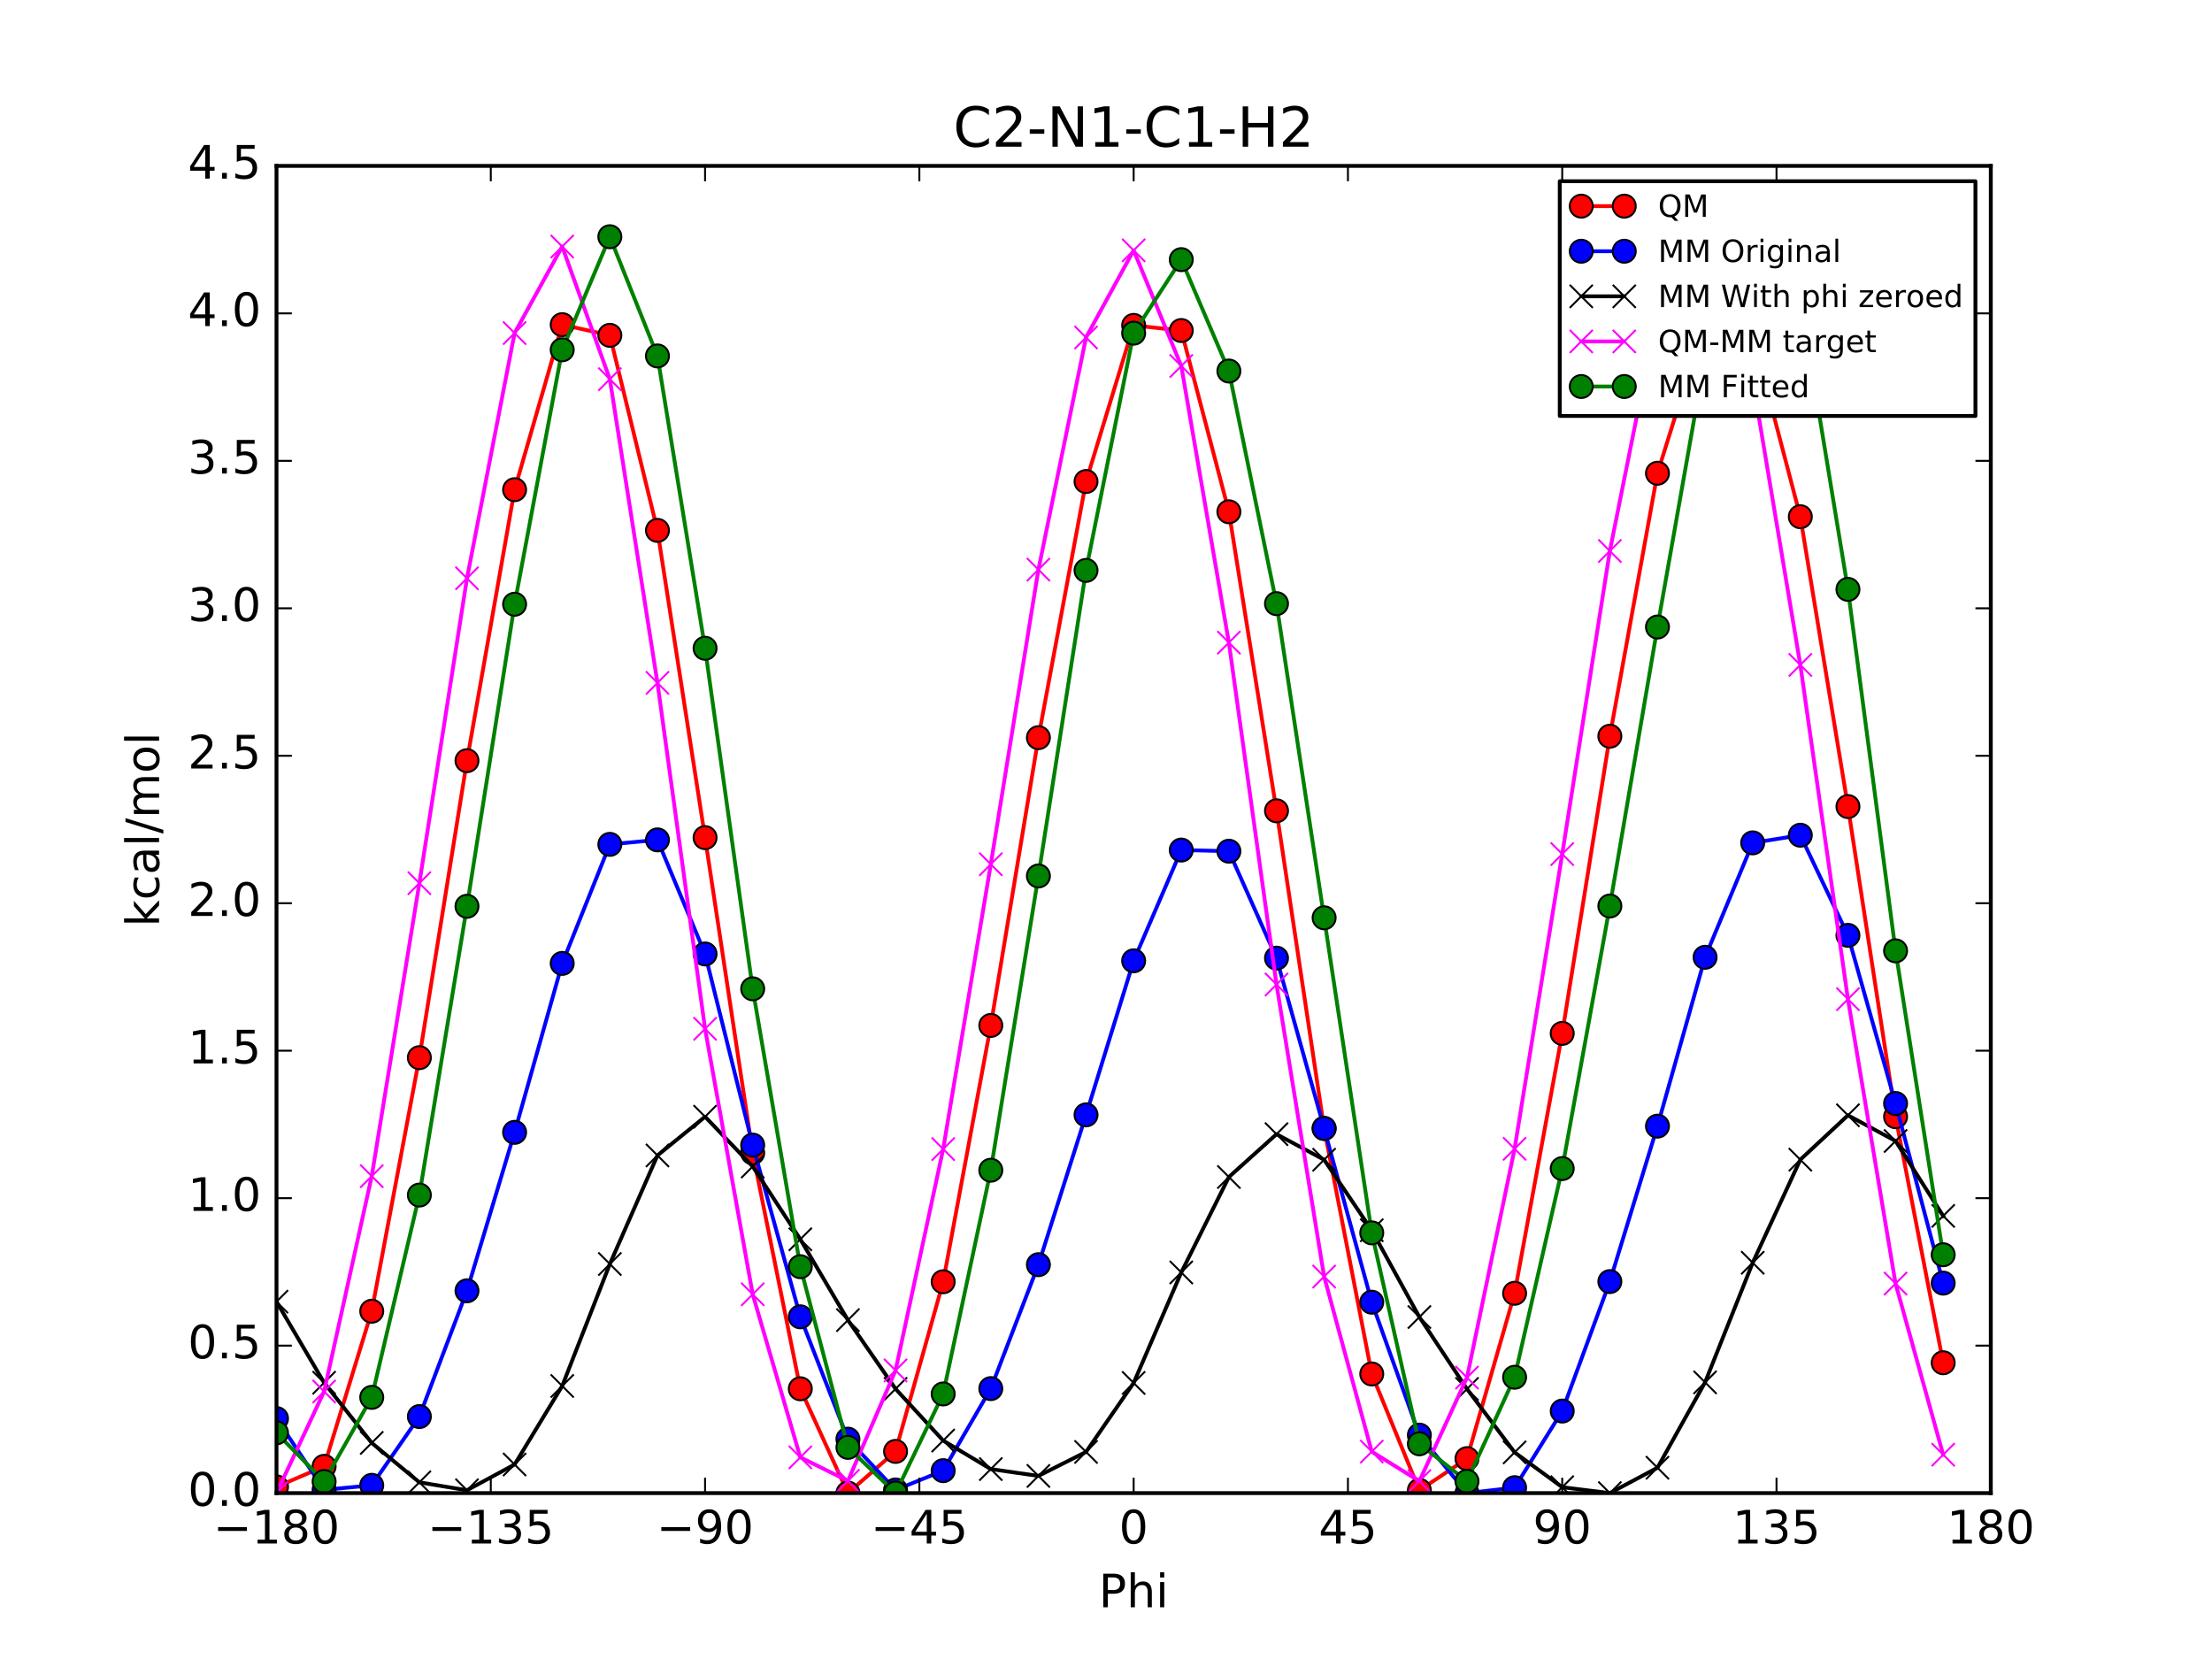 <?xml version="1.0" encoding="utf-8" standalone="no"?>
<!DOCTYPE svg PUBLIC "-//W3C//DTD SVG 1.1//EN"
  "http://www.w3.org/Graphics/SVG/1.1/DTD/svg11.dtd">
<!-- Created with matplotlib (http://matplotlib.org/) -->
<svg height="432pt" version="1.1" viewBox="0 0 576 432" width="576pt" xmlns="http://www.w3.org/2000/svg" xmlns:xlink="http://www.w3.org/1999/xlink">
 <defs>
  <style type="text/css">
*{stroke-linecap:butt;stroke-linejoin:round;stroke-miterlimit:100000;}
  </style>
 </defs>
 <g id="figure_1">
  <g id="patch_1">
   <path d="M 0 432 
L 576 432 
L 576 0 
L 0 0 
z
" style="fill:#ffffff;"/>
  </g>
  <g id="axes_1">
   <g id="patch_2">
    <path d="M 72 388.8 
L 518.4 388.8 
L 518.4 43.2 
L 72 43.2 
z
" style="fill:#ffffff;"/>
   </g>
   <g id="line2d_1">
    <path clip-path="url(#p2b4af57daa)" d="M 71.999 387.18 
L 84.4 381.834 
L 96.8 341.438 
L 109.2 275.413 
L 121.6 198.076 
L 134 127.515 
L 146.4 84.539 
L 158.8 87.316 
L 171.2 138.113 
L 183.6 218.118 
L 196 300.211 
L 208.4 361.632 
L 220.8 388.8 
L 233.2 377.942 
L 245.6 333.767 
L 258 267.023 
L 270.4 192.086 
L 282.8 125.383 
L 295.2 84.733 
L 307.6 86.066 
L 320 133.264 
L 332.4 211.132 
L 344.8 293.838 
L 357.2 357.777 
L 369.6 388.079 
L 382 379.824 
L 394.4 336.771 
L 406.8 269.09 
L 419.2 191.708 
L 431.6 123.227 
L 444 83.579 
L 456.4 87.306 
L 468.8 134.551 
L 481.2 210.028 
L 493.6 290.783 
L 506 354.857 
" style="fill:none;stroke:#ff0000;stroke-linecap:square;"/>
    <defs>
     <path d="M 0 3 
C 0.796 3 1.559 2.684 2.121 2.121 
C 2.684 1.559 3 0.796 3 0 
C 3 -0.796 2.684 -1.559 2.121 -2.121 
C 1.559 -2.684 0.796 -3 0 -3 
C -0.796 -3 -1.559 -2.684 -2.121 -2.121 
C -2.684 -1.559 -3 -0.796 -3 0 
C -3 0.796 -2.684 1.559 -2.121 2.121 
C -1.559 2.684 -0.796 3 0 3 
z
" id="mb97eb4e170" style="stroke:#000000;stroke-width:0.5;"/>
    </defs>
    <g clip-path="url(#p2b4af57daa)">
     <use style="fill:#ff0000;stroke:#000000;stroke-width:0.5;" x="71.999" xlink:href="#mb97eb4e170" y="387.18"/>
     <use style="fill:#ff0000;stroke:#000000;stroke-width:0.5;" x="84.4" xlink:href="#mb97eb4e170" y="381.834"/>
     <use style="fill:#ff0000;stroke:#000000;stroke-width:0.5;" x="96.8" xlink:href="#mb97eb4e170" y="341.438"/>
     <use style="fill:#ff0000;stroke:#000000;stroke-width:0.5;" x="109.2" xlink:href="#mb97eb4e170" y="275.413"/>
     <use style="fill:#ff0000;stroke:#000000;stroke-width:0.5;" x="121.6" xlink:href="#mb97eb4e170" y="198.076"/>
     <use style="fill:#ff0000;stroke:#000000;stroke-width:0.5;" x="134" xlink:href="#mb97eb4e170" y="127.515"/>
     <use style="fill:#ff0000;stroke:#000000;stroke-width:0.5;" x="146.4" xlink:href="#mb97eb4e170" y="84.539"/>
     <use style="fill:#ff0000;stroke:#000000;stroke-width:0.5;" x="158.8" xlink:href="#mb97eb4e170" y="87.316"/>
     <use style="fill:#ff0000;stroke:#000000;stroke-width:0.5;" x="171.2" xlink:href="#mb97eb4e170" y="138.113"/>
     <use style="fill:#ff0000;stroke:#000000;stroke-width:0.5;" x="183.6" xlink:href="#mb97eb4e170" y="218.118"/>
     <use style="fill:#ff0000;stroke:#000000;stroke-width:0.5;" x="196" xlink:href="#mb97eb4e170" y="300.211"/>
     <use style="fill:#ff0000;stroke:#000000;stroke-width:0.5;" x="208.4" xlink:href="#mb97eb4e170" y="361.632"/>
     <use style="fill:#ff0000;stroke:#000000;stroke-width:0.5;" x="220.8" xlink:href="#mb97eb4e170" y="388.8"/>
     <use style="fill:#ff0000;stroke:#000000;stroke-width:0.5;" x="233.2" xlink:href="#mb97eb4e170" y="377.942"/>
     <use style="fill:#ff0000;stroke:#000000;stroke-width:0.5;" x="245.6" xlink:href="#mb97eb4e170" y="333.767"/>
     <use style="fill:#ff0000;stroke:#000000;stroke-width:0.5;" x="258" xlink:href="#mb97eb4e170" y="267.023"/>
     <use style="fill:#ff0000;stroke:#000000;stroke-width:0.5;" x="270.4" xlink:href="#mb97eb4e170" y="192.086"/>
     <use style="fill:#ff0000;stroke:#000000;stroke-width:0.5;" x="282.8" xlink:href="#mb97eb4e170" y="125.383"/>
     <use style="fill:#ff0000;stroke:#000000;stroke-width:0.5;" x="295.2" xlink:href="#mb97eb4e170" y="84.733"/>
     <use style="fill:#ff0000;stroke:#000000;stroke-width:0.5;" x="307.6" xlink:href="#mb97eb4e170" y="86.066"/>
     <use style="fill:#ff0000;stroke:#000000;stroke-width:0.5;" x="320" xlink:href="#mb97eb4e170" y="133.264"/>
     <use style="fill:#ff0000;stroke:#000000;stroke-width:0.5;" x="332.4" xlink:href="#mb97eb4e170" y="211.132"/>
     <use style="fill:#ff0000;stroke:#000000;stroke-width:0.5;" x="344.8" xlink:href="#mb97eb4e170" y="293.838"/>
     <use style="fill:#ff0000;stroke:#000000;stroke-width:0.5;" x="357.2" xlink:href="#mb97eb4e170" y="357.777"/>
     <use style="fill:#ff0000;stroke:#000000;stroke-width:0.5;" x="369.6" xlink:href="#mb97eb4e170" y="388.079"/>
     <use style="fill:#ff0000;stroke:#000000;stroke-width:0.5;" x="382" xlink:href="#mb97eb4e170" y="379.824"/>
     <use style="fill:#ff0000;stroke:#000000;stroke-width:0.5;" x="394.4" xlink:href="#mb97eb4e170" y="336.771"/>
     <use style="fill:#ff0000;stroke:#000000;stroke-width:0.5;" x="406.8" xlink:href="#mb97eb4e170" y="269.09"/>
     <use style="fill:#ff0000;stroke:#000000;stroke-width:0.5;" x="419.2" xlink:href="#mb97eb4e170" y="191.708"/>
     <use style="fill:#ff0000;stroke:#000000;stroke-width:0.5;" x="431.6" xlink:href="#mb97eb4e170" y="123.227"/>
     <use style="fill:#ff0000;stroke:#000000;stroke-width:0.5;" x="444" xlink:href="#mb97eb4e170" y="83.579"/>
     <use style="fill:#ff0000;stroke:#000000;stroke-width:0.5;" x="456.4" xlink:href="#mb97eb4e170" y="87.306"/>
     <use style="fill:#ff0000;stroke:#000000;stroke-width:0.5;" x="468.8" xlink:href="#mb97eb4e170" y="134.551"/>
     <use style="fill:#ff0000;stroke:#000000;stroke-width:0.5;" x="481.2" xlink:href="#mb97eb4e170" y="210.028"/>
     <use style="fill:#ff0000;stroke:#000000;stroke-width:0.5;" x="493.6" xlink:href="#mb97eb4e170" y="290.783"/>
     <use style="fill:#ff0000;stroke:#000000;stroke-width:0.5;" x="506" xlink:href="#mb97eb4e170" y="354.857"/>
    </g>
   </g>
   <g id="line2d_2">
    <path clip-path="url(#p2b4af57daa)" d="M 71.999 369.387 
L 84.4 387.955 
L 96.8 386.773 
L 109.2 368.87 
L 121.6 336.12 
L 134 294.859 
L 146.4 250.866 
L 158.8 219.869 
L 171.2 218.703 
L 183.6 248.412 
L 196 298.179 
L 208.4 342.898 
L 220.8 374.757 
L 233.2 387.983 
L 245.6 382.954 
L 258 361.591 
L 270.4 329.318 
L 282.8 290.313 
L 295.2 250.19 
L 307.6 221.35 
L 320 221.653 
L 332.4 249.498 
L 344.8 293.845 
L 357.2 339.088 
L 369.6 373.701 
L 382 388.8 
L 394.4 387.387 
L 406.8 367.439 
L 419.2 333.72 
L 431.6 293.245 
L 444 249.275 
L 456.4 219.48 
L 468.8 217.488 
L 481.2 243.561 
L 493.6 287.343 
L 506 334.123 
" style="fill:none;stroke:#0000ff;stroke-linecap:square;"/>
    <defs>
     <path d="M 0 3 
C 0.796 3 1.559 2.684 2.121 2.121 
C 2.684 1.559 3 0.796 3 0 
C 3 -0.796 2.684 -1.559 2.121 -2.121 
C 1.559 -2.684 0.796 -3 0 -3 
C -0.796 -3 -1.559 -2.684 -2.121 -2.121 
C -2.684 -1.559 -3 -0.796 -3 0 
C -3 0.796 -2.684 1.559 -2.121 2.121 
C -1.559 2.684 -0.796 3 0 3 
z
" id="m68d4358293" style="stroke:#000000;stroke-width:0.5;"/>
    </defs>
    <g clip-path="url(#p2b4af57daa)">
     <use style="fill:#0000ff;stroke:#000000;stroke-width:0.5;" x="71.999" xlink:href="#m68d4358293" y="369.387"/>
     <use style="fill:#0000ff;stroke:#000000;stroke-width:0.5;" x="84.4" xlink:href="#m68d4358293" y="387.955"/>
     <use style="fill:#0000ff;stroke:#000000;stroke-width:0.5;" x="96.8" xlink:href="#m68d4358293" y="386.773"/>
     <use style="fill:#0000ff;stroke:#000000;stroke-width:0.5;" x="109.2" xlink:href="#m68d4358293" y="368.87"/>
     <use style="fill:#0000ff;stroke:#000000;stroke-width:0.5;" x="121.6" xlink:href="#m68d4358293" y="336.12"/>
     <use style="fill:#0000ff;stroke:#000000;stroke-width:0.5;" x="134" xlink:href="#m68d4358293" y="294.859"/>
     <use style="fill:#0000ff;stroke:#000000;stroke-width:0.5;" x="146.4" xlink:href="#m68d4358293" y="250.866"/>
     <use style="fill:#0000ff;stroke:#000000;stroke-width:0.5;" x="158.8" xlink:href="#m68d4358293" y="219.869"/>
     <use style="fill:#0000ff;stroke:#000000;stroke-width:0.5;" x="171.2" xlink:href="#m68d4358293" y="218.703"/>
     <use style="fill:#0000ff;stroke:#000000;stroke-width:0.5;" x="183.6" xlink:href="#m68d4358293" y="248.412"/>
     <use style="fill:#0000ff;stroke:#000000;stroke-width:0.5;" x="196" xlink:href="#m68d4358293" y="298.179"/>
     <use style="fill:#0000ff;stroke:#000000;stroke-width:0.5;" x="208.4" xlink:href="#m68d4358293" y="342.898"/>
     <use style="fill:#0000ff;stroke:#000000;stroke-width:0.5;" x="220.8" xlink:href="#m68d4358293" y="374.757"/>
     <use style="fill:#0000ff;stroke:#000000;stroke-width:0.5;" x="233.2" xlink:href="#m68d4358293" y="387.983"/>
     <use style="fill:#0000ff;stroke:#000000;stroke-width:0.5;" x="245.6" xlink:href="#m68d4358293" y="382.954"/>
     <use style="fill:#0000ff;stroke:#000000;stroke-width:0.5;" x="258" xlink:href="#m68d4358293" y="361.591"/>
     <use style="fill:#0000ff;stroke:#000000;stroke-width:0.5;" x="270.4" xlink:href="#m68d4358293" y="329.318"/>
     <use style="fill:#0000ff;stroke:#000000;stroke-width:0.5;" x="282.8" xlink:href="#m68d4358293" y="290.313"/>
     <use style="fill:#0000ff;stroke:#000000;stroke-width:0.5;" x="295.2" xlink:href="#m68d4358293" y="250.19"/>
     <use style="fill:#0000ff;stroke:#000000;stroke-width:0.5;" x="307.6" xlink:href="#m68d4358293" y="221.35"/>
     <use style="fill:#0000ff;stroke:#000000;stroke-width:0.5;" x="320" xlink:href="#m68d4358293" y="221.653"/>
     <use style="fill:#0000ff;stroke:#000000;stroke-width:0.5;" x="332.4" xlink:href="#m68d4358293" y="249.498"/>
     <use style="fill:#0000ff;stroke:#000000;stroke-width:0.5;" x="344.8" xlink:href="#m68d4358293" y="293.845"/>
     <use style="fill:#0000ff;stroke:#000000;stroke-width:0.5;" x="357.2" xlink:href="#m68d4358293" y="339.088"/>
     <use style="fill:#0000ff;stroke:#000000;stroke-width:0.5;" x="369.6" xlink:href="#m68d4358293" y="373.701"/>
     <use style="fill:#0000ff;stroke:#000000;stroke-width:0.5;" x="382" xlink:href="#m68d4358293" y="388.8"/>
     <use style="fill:#0000ff;stroke:#000000;stroke-width:0.5;" x="394.4" xlink:href="#m68d4358293" y="387.387"/>
     <use style="fill:#0000ff;stroke:#000000;stroke-width:0.5;" x="406.8" xlink:href="#m68d4358293" y="367.439"/>
     <use style="fill:#0000ff;stroke:#000000;stroke-width:0.5;" x="419.2" xlink:href="#m68d4358293" y="333.72"/>
     <use style="fill:#0000ff;stroke:#000000;stroke-width:0.5;" x="431.6" xlink:href="#m68d4358293" y="293.245"/>
     <use style="fill:#0000ff;stroke:#000000;stroke-width:0.5;" x="444" xlink:href="#m68d4358293" y="249.275"/>
     <use style="fill:#0000ff;stroke:#000000;stroke-width:0.5;" x="456.4" xlink:href="#m68d4358293" y="219.48"/>
     <use style="fill:#0000ff;stroke:#000000;stroke-width:0.5;" x="468.8" xlink:href="#m68d4358293" y="217.488"/>
     <use style="fill:#0000ff;stroke:#000000;stroke-width:0.5;" x="481.2" xlink:href="#m68d4358293" y="243.561"/>
     <use style="fill:#0000ff;stroke:#000000;stroke-width:0.5;" x="493.6" xlink:href="#m68d4358293" y="287.343"/>
     <use style="fill:#0000ff;stroke:#000000;stroke-width:0.5;" x="506" xlink:href="#m68d4358293" y="334.123"/>
    </g>
   </g>
   <g id="line2d_3">
    <path clip-path="url(#p2b4af57daa)" d="M 71.999 338.95 
L 84.4 360.058 
L 96.8 375.733 
L 109.2 385.995 
L 121.6 388.059 
L 134 381.351 
L 146.4 360.908 
L 158.8 329.146 
L 171.2 300.869 
L 183.6 290.788 
L 196 303.749 
L 208.4 322.714 
L 220.8 343.753 
L 233.2 361.66 
L 245.6 375.122 
L 258 382.547 
L 270.4 384.328 
L 282.8 378.078 
L 295.2 360.113 
L 307.6 331.34 
L 320 306.494 
L 332.4 295.337 
L 344.8 301.994 
L 357.2 320.351 
L 369.6 342.955 
L 382 361.679 
L 394.4 378.195 
L 406.8 387.263 
L 419.2 388.8 
L 431.6 382.19 
L 444 359.963 
L 456.4 328.817 
L 468.8 301.976 
L 481.2 290.421 
L 493.6 297.11 
L 506 316.627 
" style="fill:none;stroke:#000000;stroke-linecap:square;"/>
    <defs>
     <path d="M -3 3 
L 3 -3 
M -3 -3 
L 3 3 
" id="m75e2fe9e7e" style="stroke:#000000;stroke-width:0.5;"/>
    </defs>
    <g clip-path="url(#p2b4af57daa)">
     <use style="stroke:#000000;stroke-width:0.5;" x="71.999" xlink:href="#m75e2fe9e7e" y="338.95"/>
     <use style="stroke:#000000;stroke-width:0.5;" x="84.4" xlink:href="#m75e2fe9e7e" y="360.058"/>
     <use style="stroke:#000000;stroke-width:0.5;" x="96.8" xlink:href="#m75e2fe9e7e" y="375.733"/>
     <use style="stroke:#000000;stroke-width:0.5;" x="109.2" xlink:href="#m75e2fe9e7e" y="385.995"/>
     <use style="stroke:#000000;stroke-width:0.5;" x="121.6" xlink:href="#m75e2fe9e7e" y="388.059"/>
     <use style="stroke:#000000;stroke-width:0.5;" x="134" xlink:href="#m75e2fe9e7e" y="381.351"/>
     <use style="stroke:#000000;stroke-width:0.5;" x="146.4" xlink:href="#m75e2fe9e7e" y="360.908"/>
     <use style="stroke:#000000;stroke-width:0.5;" x="158.8" xlink:href="#m75e2fe9e7e" y="329.146"/>
     <use style="stroke:#000000;stroke-width:0.5;" x="171.2" xlink:href="#m75e2fe9e7e" y="300.869"/>
     <use style="stroke:#000000;stroke-width:0.5;" x="183.6" xlink:href="#m75e2fe9e7e" y="290.788"/>
     <use style="stroke:#000000;stroke-width:0.5;" x="196" xlink:href="#m75e2fe9e7e" y="303.749"/>
     <use style="stroke:#000000;stroke-width:0.5;" x="208.4" xlink:href="#m75e2fe9e7e" y="322.714"/>
     <use style="stroke:#000000;stroke-width:0.5;" x="220.8" xlink:href="#m75e2fe9e7e" y="343.753"/>
     <use style="stroke:#000000;stroke-width:0.5;" x="233.2" xlink:href="#m75e2fe9e7e" y="361.66"/>
     <use style="stroke:#000000;stroke-width:0.5;" x="245.6" xlink:href="#m75e2fe9e7e" y="375.122"/>
     <use style="stroke:#000000;stroke-width:0.5;" x="258" xlink:href="#m75e2fe9e7e" y="382.547"/>
     <use style="stroke:#000000;stroke-width:0.5;" x="270.4" xlink:href="#m75e2fe9e7e" y="384.328"/>
     <use style="stroke:#000000;stroke-width:0.5;" x="282.8" xlink:href="#m75e2fe9e7e" y="378.078"/>
     <use style="stroke:#000000;stroke-width:0.5;" x="295.2" xlink:href="#m75e2fe9e7e" y="360.113"/>
     <use style="stroke:#000000;stroke-width:0.5;" x="307.6" xlink:href="#m75e2fe9e7e" y="331.34"/>
     <use style="stroke:#000000;stroke-width:0.5;" x="320" xlink:href="#m75e2fe9e7e" y="306.494"/>
     <use style="stroke:#000000;stroke-width:0.5;" x="332.4" xlink:href="#m75e2fe9e7e" y="295.337"/>
     <use style="stroke:#000000;stroke-width:0.5;" x="344.8" xlink:href="#m75e2fe9e7e" y="301.994"/>
     <use style="stroke:#000000;stroke-width:0.5;" x="357.2" xlink:href="#m75e2fe9e7e" y="320.351"/>
     <use style="stroke:#000000;stroke-width:0.5;" x="369.6" xlink:href="#m75e2fe9e7e" y="342.955"/>
     <use style="stroke:#000000;stroke-width:0.5;" x="382" xlink:href="#m75e2fe9e7e" y="361.679"/>
     <use style="stroke:#000000;stroke-width:0.5;" x="394.4" xlink:href="#m75e2fe9e7e" y="378.195"/>
     <use style="stroke:#000000;stroke-width:0.5;" x="406.8" xlink:href="#m75e2fe9e7e" y="387.263"/>
     <use style="stroke:#000000;stroke-width:0.5;" x="419.2" xlink:href="#m75e2fe9e7e" y="388.8"/>
     <use style="stroke:#000000;stroke-width:0.5;" x="431.6" xlink:href="#m75e2fe9e7e" y="382.19"/>
     <use style="stroke:#000000;stroke-width:0.5;" x="444" xlink:href="#m75e2fe9e7e" y="359.963"/>
     <use style="stroke:#000000;stroke-width:0.5;" x="456.4" xlink:href="#m75e2fe9e7e" y="328.817"/>
     <use style="stroke:#000000;stroke-width:0.5;" x="468.8" xlink:href="#m75e2fe9e7e" y="301.976"/>
     <use style="stroke:#000000;stroke-width:0.5;" x="481.2" xlink:href="#m75e2fe9e7e" y="290.421"/>
     <use style="stroke:#000000;stroke-width:0.5;" x="493.6" xlink:href="#m75e2fe9e7e" y="297.11"/>
     <use style="stroke:#000000;stroke-width:0.5;" x="506" xlink:href="#m75e2fe9e7e" y="316.627"/>
    </g>
   </g>
   <g id="line2d_4">
    <path clip-path="url(#p2b4af57daa)" d="M 71.999 388.8 
L 84.4 362.346 
L 96.8 306.275 
L 109.2 229.988 
L 121.6 150.587 
L 134 86.733 
L 146.4 64.201 
L 158.8 98.739 
L 171.2 177.814 
L 183.6 267.9 
L 196 337.032 
L 208.4 379.488 
L 220.8 385.617 
L 233.2 356.852 
L 245.6 299.214 
L 258 225.046 
L 270.4 148.328 
L 282.8 87.874 
L 295.2 65.19 
L 307.6 95.296 
L 320 167.339 
L 332.4 256.365 
L 344.8 332.414 
L 357.2 377.996 
L 369.6 385.693 
L 382 358.714 
L 394.4 299.145 
L 406.8 222.397 
L 419.2 143.477 
L 431.6 81.607 
L 444 64.186 
L 456.4 99.06 
L 468.8 173.145 
L 481.2 260.177 
L 493.6 334.242 
L 506 378.8 
" style="fill:none;stroke:#ff00ff;stroke-linecap:square;"/>
    <defs>
     <path d="M -3 3 
L 3 -3 
M -3 -3 
L 3 3 
" id="mf63f0b40c6" style="stroke:#ff00ff;stroke-width:0.5;"/>
    </defs>
    <g clip-path="url(#p2b4af57daa)">
     <use style="fill:#ff00ff;stroke:#ff00ff;stroke-width:0.5;" x="71.999" xlink:href="#mf63f0b40c6" y="388.8"/>
     <use style="fill:#ff00ff;stroke:#ff00ff;stroke-width:0.5;" x="84.4" xlink:href="#mf63f0b40c6" y="362.346"/>
     <use style="fill:#ff00ff;stroke:#ff00ff;stroke-width:0.5;" x="96.8" xlink:href="#mf63f0b40c6" y="306.275"/>
     <use style="fill:#ff00ff;stroke:#ff00ff;stroke-width:0.5;" x="109.2" xlink:href="#mf63f0b40c6" y="229.988"/>
     <use style="fill:#ff00ff;stroke:#ff00ff;stroke-width:0.5;" x="121.6" xlink:href="#mf63f0b40c6" y="150.587"/>
     <use style="fill:#ff00ff;stroke:#ff00ff;stroke-width:0.5;" x="134" xlink:href="#mf63f0b40c6" y="86.733"/>
     <use style="fill:#ff00ff;stroke:#ff00ff;stroke-width:0.5;" x="146.4" xlink:href="#mf63f0b40c6" y="64.201"/>
     <use style="fill:#ff00ff;stroke:#ff00ff;stroke-width:0.5;" x="158.8" xlink:href="#mf63f0b40c6" y="98.739"/>
     <use style="fill:#ff00ff;stroke:#ff00ff;stroke-width:0.5;" x="171.2" xlink:href="#mf63f0b40c6" y="177.814"/>
     <use style="fill:#ff00ff;stroke:#ff00ff;stroke-width:0.5;" x="183.6" xlink:href="#mf63f0b40c6" y="267.9"/>
     <use style="fill:#ff00ff;stroke:#ff00ff;stroke-width:0.5;" x="196" xlink:href="#mf63f0b40c6" y="337.032"/>
     <use style="fill:#ff00ff;stroke:#ff00ff;stroke-width:0.5;" x="208.4" xlink:href="#mf63f0b40c6" y="379.488"/>
     <use style="fill:#ff00ff;stroke:#ff00ff;stroke-width:0.5;" x="220.8" xlink:href="#mf63f0b40c6" y="385.617"/>
     <use style="fill:#ff00ff;stroke:#ff00ff;stroke-width:0.5;" x="233.2" xlink:href="#mf63f0b40c6" y="356.852"/>
     <use style="fill:#ff00ff;stroke:#ff00ff;stroke-width:0.5;" x="245.6" xlink:href="#mf63f0b40c6" y="299.214"/>
     <use style="fill:#ff00ff;stroke:#ff00ff;stroke-width:0.5;" x="258" xlink:href="#mf63f0b40c6" y="225.046"/>
     <use style="fill:#ff00ff;stroke:#ff00ff;stroke-width:0.5;" x="270.4" xlink:href="#mf63f0b40c6" y="148.328"/>
     <use style="fill:#ff00ff;stroke:#ff00ff;stroke-width:0.5;" x="282.8" xlink:href="#mf63f0b40c6" y="87.874"/>
     <use style="fill:#ff00ff;stroke:#ff00ff;stroke-width:0.5;" x="295.2" xlink:href="#mf63f0b40c6" y="65.19"/>
     <use style="fill:#ff00ff;stroke:#ff00ff;stroke-width:0.5;" x="307.6" xlink:href="#mf63f0b40c6" y="95.296"/>
     <use style="fill:#ff00ff;stroke:#ff00ff;stroke-width:0.5;" x="320" xlink:href="#mf63f0b40c6" y="167.339"/>
     <use style="fill:#ff00ff;stroke:#ff00ff;stroke-width:0.5;" x="332.4" xlink:href="#mf63f0b40c6" y="256.365"/>
     <use style="fill:#ff00ff;stroke:#ff00ff;stroke-width:0.5;" x="344.8" xlink:href="#mf63f0b40c6" y="332.414"/>
     <use style="fill:#ff00ff;stroke:#ff00ff;stroke-width:0.5;" x="357.2" xlink:href="#mf63f0b40c6" y="377.996"/>
     <use style="fill:#ff00ff;stroke:#ff00ff;stroke-width:0.5;" x="369.6" xlink:href="#mf63f0b40c6" y="385.693"/>
     <use style="fill:#ff00ff;stroke:#ff00ff;stroke-width:0.5;" x="382" xlink:href="#mf63f0b40c6" y="358.714"/>
     <use style="fill:#ff00ff;stroke:#ff00ff;stroke-width:0.5;" x="394.4" xlink:href="#mf63f0b40c6" y="299.145"/>
     <use style="fill:#ff00ff;stroke:#ff00ff;stroke-width:0.5;" x="406.8" xlink:href="#mf63f0b40c6" y="222.397"/>
     <use style="fill:#ff00ff;stroke:#ff00ff;stroke-width:0.5;" x="419.2" xlink:href="#mf63f0b40c6" y="143.477"/>
     <use style="fill:#ff00ff;stroke:#ff00ff;stroke-width:0.5;" x="431.6" xlink:href="#mf63f0b40c6" y="81.607"/>
     <use style="fill:#ff00ff;stroke:#ff00ff;stroke-width:0.5;" x="444" xlink:href="#mf63f0b40c6" y="64.186"/>
     <use style="fill:#ff00ff;stroke:#ff00ff;stroke-width:0.5;" x="456.4" xlink:href="#mf63f0b40c6" y="99.06"/>
     <use style="fill:#ff00ff;stroke:#ff00ff;stroke-width:0.5;" x="468.8" xlink:href="#mf63f0b40c6" y="173.145"/>
     <use style="fill:#ff00ff;stroke:#ff00ff;stroke-width:0.5;" x="481.2" xlink:href="#mf63f0b40c6" y="260.177"/>
     <use style="fill:#ff00ff;stroke:#ff00ff;stroke-width:0.5;" x="493.6" xlink:href="#mf63f0b40c6" y="334.242"/>
     <use style="fill:#ff00ff;stroke:#ff00ff;stroke-width:0.5;" x="506" xlink:href="#mf63f0b40c6" y="378.8"/>
    </g>
   </g>
   <g id="line2d_5">
    <path clip-path="url(#p2b4af57daa)" d="M 71.999 373.106 
L 84.4 385.784 
L 96.8 363.869 
L 109.2 311.19 
L 121.6 235.992 
L 134 157.342 
L 146.4 91.09 
L 158.8 61.645 
L 171.2 92.689 
L 183.6 168.809 
L 196 257.486 
L 208.4 329.843 
L 220.8 376.896 
L 233.2 388.8 
L 245.6 362.983 
L 258 304.721 
L 270.4 228.098 
L 282.8 148.53 
L 295.2 86.755 
L 307.6 67.608 
L 320 96.614 
L 332.4 157.187 
L 344.8 238.992 
L 357.2 321.034 
L 369.6 375.969 
L 382 385.725 
L 394.4 358.632 
L 406.8 304.294 
L 419.2 235.926 
L 431.6 163.276 
L 444 93.017 
L 456.4 55.683 
L 468.8 78.018 
L 481.2 153.468 
L 493.6 247.594 
L 506 326.731 
" style="fill:none;stroke:#008000;stroke-linecap:square;"/>
    <defs>
     <path d="M 0 3 
C 0.796 3 1.559 2.684 2.121 2.121 
C 2.684 1.559 3 0.796 3 0 
C 3 -0.796 2.684 -1.559 2.121 -2.121 
C 1.559 -2.684 0.796 -3 0 -3 
C -0.796 -3 -1.559 -2.684 -2.121 -2.121 
C -2.684 -1.559 -3 -0.796 -3 0 
C -3 0.796 -2.684 1.559 -2.121 2.121 
C -1.559 2.684 -0.796 3 0 3 
z
" id="m2358a3e1cf" style="stroke:#000000;stroke-width:0.5;"/>
    </defs>
    <g clip-path="url(#p2b4af57daa)">
     <use style="fill:#008000;stroke:#000000;stroke-width:0.5;" x="71.999" xlink:href="#m2358a3e1cf" y="373.106"/>
     <use style="fill:#008000;stroke:#000000;stroke-width:0.5;" x="84.4" xlink:href="#m2358a3e1cf" y="385.784"/>
     <use style="fill:#008000;stroke:#000000;stroke-width:0.5;" x="96.8" xlink:href="#m2358a3e1cf" y="363.869"/>
     <use style="fill:#008000;stroke:#000000;stroke-width:0.5;" x="109.2" xlink:href="#m2358a3e1cf" y="311.19"/>
     <use style="fill:#008000;stroke:#000000;stroke-width:0.5;" x="121.6" xlink:href="#m2358a3e1cf" y="235.992"/>
     <use style="fill:#008000;stroke:#000000;stroke-width:0.5;" x="134" xlink:href="#m2358a3e1cf" y="157.342"/>
     <use style="fill:#008000;stroke:#000000;stroke-width:0.5;" x="146.4" xlink:href="#m2358a3e1cf" y="91.09"/>
     <use style="fill:#008000;stroke:#000000;stroke-width:0.5;" x="158.8" xlink:href="#m2358a3e1cf" y="61.645"/>
     <use style="fill:#008000;stroke:#000000;stroke-width:0.5;" x="171.2" xlink:href="#m2358a3e1cf" y="92.689"/>
     <use style="fill:#008000;stroke:#000000;stroke-width:0.5;" x="183.6" xlink:href="#m2358a3e1cf" y="168.809"/>
     <use style="fill:#008000;stroke:#000000;stroke-width:0.5;" x="196" xlink:href="#m2358a3e1cf" y="257.486"/>
     <use style="fill:#008000;stroke:#000000;stroke-width:0.5;" x="208.4" xlink:href="#m2358a3e1cf" y="329.843"/>
     <use style="fill:#008000;stroke:#000000;stroke-width:0.5;" x="220.8" xlink:href="#m2358a3e1cf" y="376.896"/>
     <use style="fill:#008000;stroke:#000000;stroke-width:0.5;" x="233.2" xlink:href="#m2358a3e1cf" y="388.8"/>
     <use style="fill:#008000;stroke:#000000;stroke-width:0.5;" x="245.6" xlink:href="#m2358a3e1cf" y="362.983"/>
     <use style="fill:#008000;stroke:#000000;stroke-width:0.5;" x="258" xlink:href="#m2358a3e1cf" y="304.721"/>
     <use style="fill:#008000;stroke:#000000;stroke-width:0.5;" x="270.4" xlink:href="#m2358a3e1cf" y="228.098"/>
     <use style="fill:#008000;stroke:#000000;stroke-width:0.5;" x="282.8" xlink:href="#m2358a3e1cf" y="148.53"/>
     <use style="fill:#008000;stroke:#000000;stroke-width:0.5;" x="295.2" xlink:href="#m2358a3e1cf" y="86.755"/>
     <use style="fill:#008000;stroke:#000000;stroke-width:0.5;" x="307.6" xlink:href="#m2358a3e1cf" y="67.608"/>
     <use style="fill:#008000;stroke:#000000;stroke-width:0.5;" x="320" xlink:href="#m2358a3e1cf" y="96.614"/>
     <use style="fill:#008000;stroke:#000000;stroke-width:0.5;" x="332.4" xlink:href="#m2358a3e1cf" y="157.187"/>
     <use style="fill:#008000;stroke:#000000;stroke-width:0.5;" x="344.8" xlink:href="#m2358a3e1cf" y="238.992"/>
     <use style="fill:#008000;stroke:#000000;stroke-width:0.5;" x="357.2" xlink:href="#m2358a3e1cf" y="321.034"/>
     <use style="fill:#008000;stroke:#000000;stroke-width:0.5;" x="369.6" xlink:href="#m2358a3e1cf" y="375.969"/>
     <use style="fill:#008000;stroke:#000000;stroke-width:0.5;" x="382" xlink:href="#m2358a3e1cf" y="385.725"/>
     <use style="fill:#008000;stroke:#000000;stroke-width:0.5;" x="394.4" xlink:href="#m2358a3e1cf" y="358.632"/>
     <use style="fill:#008000;stroke:#000000;stroke-width:0.5;" x="406.8" xlink:href="#m2358a3e1cf" y="304.294"/>
     <use style="fill:#008000;stroke:#000000;stroke-width:0.5;" x="419.2" xlink:href="#m2358a3e1cf" y="235.926"/>
     <use style="fill:#008000;stroke:#000000;stroke-width:0.5;" x="431.6" xlink:href="#m2358a3e1cf" y="163.276"/>
     <use style="fill:#008000;stroke:#000000;stroke-width:0.5;" x="444" xlink:href="#m2358a3e1cf" y="93.017"/>
     <use style="fill:#008000;stroke:#000000;stroke-width:0.5;" x="456.4" xlink:href="#m2358a3e1cf" y="55.683"/>
     <use style="fill:#008000;stroke:#000000;stroke-width:0.5;" x="468.8" xlink:href="#m2358a3e1cf" y="78.018"/>
     <use style="fill:#008000;stroke:#000000;stroke-width:0.5;" x="481.2" xlink:href="#m2358a3e1cf" y="153.468"/>
     <use style="fill:#008000;stroke:#000000;stroke-width:0.5;" x="493.6" xlink:href="#m2358a3e1cf" y="247.594"/>
     <use style="fill:#008000;stroke:#000000;stroke-width:0.5;" x="506" xlink:href="#m2358a3e1cf" y="326.731"/>
    </g>
   </g>
   <g id="patch_3">
    <path d="M 518.4 388.8 
L 518.4 43.2 
" style="fill:none;stroke:#000000;stroke-linecap:square;stroke-linejoin:miter;"/>
   </g>
   <g id="patch_4">
    <path d="M 72 43.2 
L 518.4 43.2 
" style="fill:none;stroke:#000000;stroke-linecap:square;stroke-linejoin:miter;"/>
   </g>
   <g id="patch_5">
    <path d="M 72 388.8 
L 72 43.2 
" style="fill:none;stroke:#000000;stroke-linecap:square;stroke-linejoin:miter;"/>
   </g>
   <g id="patch_6">
    <path d="M 72 388.8 
L 518.4 388.8 
" style="fill:none;stroke:#000000;stroke-linecap:square;stroke-linejoin:miter;"/>
   </g>
   <g id="matplotlib.axis_1">
    <g id="xtick_1">
     <g id="line2d_6">
      <defs>
       <path d="M 0 0 
L 0 -4 
" id="md41fa409e8" style="stroke:#000000;stroke-width:0.5;"/>
      </defs>
      <g>
       <use style="stroke:#000000;stroke-width:0.5;" x="72.0" xlink:href="#md41fa409e8" y="388.8"/>
      </g>
     </g>
     <g id="line2d_7">
      <defs>
       <path d="M 0 0 
L 0 4 
" id="m435792330f" style="stroke:#000000;stroke-width:0.5;"/>
      </defs>
      <g>
       <use style="stroke:#000000;stroke-width:0.5;" x="72.0" xlink:href="#m435792330f" y="43.2"/>
      </g>
     </g>
     <g id="text_1">
      <!-- −180 -->
      <defs>
       <path d="M 10.594 35.5 
L 73.188 35.5 
L 73.188 27.203 
L 10.594 27.203 
z
" id="BitstreamVeraSans-Roman-2212"/>
       <path d="M 31.781 34.625 
Q 24.75 34.625 20.719 30.859 
Q 16.703 27.094 16.703 20.516 
Q 16.703 13.922 20.719 10.156 
Q 24.75 6.391 31.781 6.391 
Q 38.812 6.391 42.859 10.172 
Q 46.922 13.969 46.922 20.516 
Q 46.922 27.094 42.891 30.859 
Q 38.875 34.625 31.781 34.625 
M 21.922 38.812 
Q 15.578 40.375 12.031 44.719 
Q 8.5 49.078 8.5 55.328 
Q 8.5 64.062 14.719 69.141 
Q 20.953 74.219 31.781 74.219 
Q 42.672 74.219 48.875 69.141 
Q 55.078 64.062 55.078 55.328 
Q 55.078 49.078 51.531 44.719 
Q 48 40.375 41.703 38.812 
Q 48.828 37.156 52.797 32.312 
Q 56.781 27.484 56.781 20.516 
Q 56.781 9.906 50.312 4.234 
Q 43.844 -1.422 31.781 -1.422 
Q 19.734 -1.422 13.25 4.234 
Q 6.781 9.906 6.781 20.516 
Q 6.781 27.484 10.781 32.312 
Q 14.797 37.156 21.922 38.812 
M 18.312 54.391 
Q 18.312 48.734 21.844 45.562 
Q 25.391 42.391 31.781 42.391 
Q 38.141 42.391 41.719 45.562 
Q 45.312 48.734 45.312 54.391 
Q 45.312 60.062 41.719 63.234 
Q 38.141 66.406 31.781 66.406 
Q 25.391 66.406 21.844 63.234 
Q 18.312 60.062 18.312 54.391 
" id="BitstreamVeraSans-Roman-38"/>
       <path d="M 12.406 8.297 
L 28.516 8.297 
L 28.516 63.922 
L 10.984 60.406 
L 10.984 69.391 
L 28.422 72.906 
L 38.281 72.906 
L 38.281 8.297 
L 54.391 8.297 
L 54.391 0 
L 12.406 0 
z
" id="BitstreamVeraSans-Roman-31"/>
       <path d="M 31.781 66.406 
Q 24.172 66.406 20.328 58.906 
Q 16.5 51.422 16.5 36.375 
Q 16.5 21.391 20.328 13.891 
Q 24.172 6.391 31.781 6.391 
Q 39.453 6.391 43.281 13.891 
Q 47.125 21.391 47.125 36.375 
Q 47.125 51.422 43.281 58.906 
Q 39.453 66.406 31.781 66.406 
M 31.781 74.219 
Q 44.047 74.219 50.516 64.516 
Q 56.984 54.828 56.984 36.375 
Q 56.984 17.969 50.516 8.266 
Q 44.047 -1.422 31.781 -1.422 
Q 19.531 -1.422 13.062 8.266 
Q 6.594 17.969 6.594 36.375 
Q 6.594 54.828 13.062 64.516 
Q 19.531 74.219 31.781 74.219 
" id="BitstreamVeraSans-Roman-30"/>
      </defs>
      <g transform="translate(55.52 401.918)scale(0.12 -0.12)">
       <use xlink:href="#BitstreamVeraSans-Roman-2212"/>
       <use x="83.789" xlink:href="#BitstreamVeraSans-Roman-31"/>
       <use x="147.412" xlink:href="#BitstreamVeraSans-Roman-38"/>
       <use x="211.035" xlink:href="#BitstreamVeraSans-Roman-30"/>
      </g>
     </g>
    </g>
    <g id="xtick_2">
     <g id="line2d_8">
      <g>
       <use style="stroke:#000000;stroke-width:0.5;" x="127.8" xlink:href="#md41fa409e8" y="388.8"/>
      </g>
     </g>
     <g id="line2d_9">
      <g>
       <use style="stroke:#000000;stroke-width:0.5;" x="127.8" xlink:href="#m435792330f" y="43.2"/>
      </g>
     </g>
     <g id="text_2">
      <!-- −135 -->
      <defs>
       <path d="M 40.578 39.312 
Q 47.656 37.797 51.625 33 
Q 55.609 28.219 55.609 21.188 
Q 55.609 10.406 48.188 4.484 
Q 40.766 -1.422 27.094 -1.422 
Q 22.516 -1.422 17.656 -0.516 
Q 12.797 0.391 7.625 2.203 
L 7.625 11.719 
Q 11.719 9.328 16.594 8.109 
Q 21.484 6.891 26.812 6.891 
Q 36.078 6.891 40.938 10.547 
Q 45.797 14.203 45.797 21.188 
Q 45.797 27.641 41.281 31.266 
Q 36.766 34.906 28.719 34.906 
L 20.219 34.906 
L 20.219 43.016 
L 29.109 43.016 
Q 36.375 43.016 40.234 45.922 
Q 44.094 48.828 44.094 54.297 
Q 44.094 59.906 40.109 62.906 
Q 36.141 65.922 28.719 65.922 
Q 24.656 65.922 20.016 65.031 
Q 15.375 64.156 9.812 62.312 
L 9.812 71.094 
Q 15.438 72.656 20.344 73.438 
Q 25.25 74.219 29.594 74.219 
Q 40.828 74.219 47.359 69.109 
Q 53.906 64.016 53.906 55.328 
Q 53.906 49.266 50.438 45.094 
Q 46.969 40.922 40.578 39.312 
" id="BitstreamVeraSans-Roman-33"/>
       <path d="M 10.797 72.906 
L 49.516 72.906 
L 49.516 64.594 
L 19.828 64.594 
L 19.828 46.734 
Q 21.969 47.469 24.109 47.828 
Q 26.266 48.188 28.422 48.188 
Q 40.625 48.188 47.75 41.5 
Q 54.891 34.812 54.891 23.391 
Q 54.891 11.625 47.562 5.094 
Q 40.234 -1.422 26.906 -1.422 
Q 22.312 -1.422 17.547 -0.641 
Q 12.797 0.141 7.719 1.703 
L 7.719 11.625 
Q 12.109 9.234 16.797 8.062 
Q 21.484 6.891 26.703 6.891 
Q 35.156 6.891 40.078 11.328 
Q 45.016 15.766 45.016 23.391 
Q 45.016 31 40.078 35.438 
Q 35.156 39.891 26.703 39.891 
Q 22.75 39.891 18.812 39.016 
Q 14.891 38.141 10.797 36.281 
z
" id="BitstreamVeraSans-Roman-35"/>
      </defs>
      <g transform="translate(111.32 401.918)scale(0.12 -0.12)">
       <use xlink:href="#BitstreamVeraSans-Roman-2212"/>
       <use x="83.789" xlink:href="#BitstreamVeraSans-Roman-31"/>
       <use x="147.412" xlink:href="#BitstreamVeraSans-Roman-33"/>
       <use x="211.035" xlink:href="#BitstreamVeraSans-Roman-35"/>
      </g>
     </g>
    </g>
    <g id="xtick_3">
     <g id="line2d_10">
      <g>
       <use style="stroke:#000000;stroke-width:0.5;" x="183.6" xlink:href="#md41fa409e8" y="388.8"/>
      </g>
     </g>
     <g id="line2d_11">
      <g>
       <use style="stroke:#000000;stroke-width:0.5;" x="183.6" xlink:href="#m435792330f" y="43.2"/>
      </g>
     </g>
     <g id="text_3">
      <!-- −90 -->
      <defs>
       <path d="M 10.984 1.516 
L 10.984 10.5 
Q 14.703 8.734 18.5 7.812 
Q 22.312 6.891 25.984 6.891 
Q 35.75 6.891 40.891 13.453 
Q 46.047 20.016 46.781 33.406 
Q 43.953 29.203 39.594 26.953 
Q 35.25 24.703 29.984 24.703 
Q 19.047 24.703 12.672 31.312 
Q 6.297 37.938 6.297 49.422 
Q 6.297 60.641 12.938 67.422 
Q 19.578 74.219 30.609 74.219 
Q 43.266 74.219 49.922 64.516 
Q 56.594 54.828 56.594 36.375 
Q 56.594 19.141 48.406 8.859 
Q 40.234 -1.422 26.422 -1.422 
Q 22.703 -1.422 18.891 -0.688 
Q 15.094 0.047 10.984 1.516 
M 30.609 32.422 
Q 37.25 32.422 41.125 36.953 
Q 45.016 41.5 45.016 49.422 
Q 45.016 57.281 41.125 61.844 
Q 37.25 66.406 30.609 66.406 
Q 23.969 66.406 20.094 61.844 
Q 16.219 57.281 16.219 49.422 
Q 16.219 41.5 20.094 36.953 
Q 23.969 32.422 30.609 32.422 
" id="BitstreamVeraSans-Roman-39"/>
      </defs>
      <g transform="translate(170.937 401.918)scale(0.12 -0.12)">
       <use xlink:href="#BitstreamVeraSans-Roman-2212"/>
       <use x="83.789" xlink:href="#BitstreamVeraSans-Roman-39"/>
       <use x="147.412" xlink:href="#BitstreamVeraSans-Roman-30"/>
      </g>
     </g>
    </g>
    <g id="xtick_4">
     <g id="line2d_12">
      <g>
       <use style="stroke:#000000;stroke-width:0.5;" x="239.4" xlink:href="#md41fa409e8" y="388.8"/>
      </g>
     </g>
     <g id="line2d_13">
      <g>
       <use style="stroke:#000000;stroke-width:0.5;" x="239.4" xlink:href="#m435792330f" y="43.2"/>
      </g>
     </g>
     <g id="text_4">
      <!-- −45 -->
      <defs>
       <path d="M 37.797 64.312 
L 12.891 25.391 
L 37.797 25.391 
z
M 35.203 72.906 
L 47.609 72.906 
L 47.609 25.391 
L 58.016 25.391 
L 58.016 17.188 
L 47.609 17.188 
L 47.609 0 
L 37.797 0 
L 37.797 17.188 
L 4.891 17.188 
L 4.891 26.703 
z
" id="BitstreamVeraSans-Roman-34"/>
      </defs>
      <g transform="translate(226.737 401.918)scale(0.12 -0.12)">
       <use xlink:href="#BitstreamVeraSans-Roman-2212"/>
       <use x="83.789" xlink:href="#BitstreamVeraSans-Roman-34"/>
       <use x="147.412" xlink:href="#BitstreamVeraSans-Roman-35"/>
      </g>
     </g>
    </g>
    <g id="xtick_5">
     <g id="line2d_14">
      <g>
       <use style="stroke:#000000;stroke-width:0.5;" x="295.2" xlink:href="#md41fa409e8" y="388.8"/>
      </g>
     </g>
     <g id="line2d_15">
      <g>
       <use style="stroke:#000000;stroke-width:0.5;" x="295.2" xlink:href="#m435792330f" y="43.2"/>
      </g>
     </g>
     <g id="text_5">
      <!-- 0 -->
      <g transform="translate(291.382 401.918)scale(0.12 -0.12)">
       <use xlink:href="#BitstreamVeraSans-Roman-30"/>
      </g>
     </g>
    </g>
    <g id="xtick_6">
     <g id="line2d_16">
      <g>
       <use style="stroke:#000000;stroke-width:0.5;" x="351.0" xlink:href="#md41fa409e8" y="388.8"/>
      </g>
     </g>
     <g id="line2d_17">
      <g>
       <use style="stroke:#000000;stroke-width:0.5;" x="351.0" xlink:href="#m435792330f" y="43.2"/>
      </g>
     </g>
     <g id="text_6">
      <!-- 45 -->
      <g transform="translate(343.365 401.918)scale(0.12 -0.12)">
       <use xlink:href="#BitstreamVeraSans-Roman-34"/>
       <use x="63.623" xlink:href="#BitstreamVeraSans-Roman-35"/>
      </g>
     </g>
    </g>
    <g id="xtick_7">
     <g id="line2d_18">
      <g>
       <use style="stroke:#000000;stroke-width:0.5;" x="406.8" xlink:href="#md41fa409e8" y="388.8"/>
      </g>
     </g>
     <g id="line2d_19">
      <g>
       <use style="stroke:#000000;stroke-width:0.5;" x="406.8" xlink:href="#m435792330f" y="43.2"/>
      </g>
     </g>
     <g id="text_7">
      <!-- 90 -->
      <g transform="translate(399.165 401.918)scale(0.12 -0.12)">
       <use xlink:href="#BitstreamVeraSans-Roman-39"/>
       <use x="63.623" xlink:href="#BitstreamVeraSans-Roman-30"/>
      </g>
     </g>
    </g>
    <g id="xtick_8">
     <g id="line2d_20">
      <g>
       <use style="stroke:#000000;stroke-width:0.5;" x="462.6" xlink:href="#md41fa409e8" y="388.8"/>
      </g>
     </g>
     <g id="line2d_21">
      <g>
       <use style="stroke:#000000;stroke-width:0.5;" x="462.6" xlink:href="#m435792330f" y="43.2"/>
      </g>
     </g>
     <g id="text_8">
      <!-- 135 -->
      <g transform="translate(451.147 401.918)scale(0.12 -0.12)">
       <use xlink:href="#BitstreamVeraSans-Roman-31"/>
       <use x="63.623" xlink:href="#BitstreamVeraSans-Roman-33"/>
       <use x="127.246" xlink:href="#BitstreamVeraSans-Roman-35"/>
      </g>
     </g>
    </g>
    <g id="xtick_9">
     <g id="line2d_22">
      <g>
       <use style="stroke:#000000;stroke-width:0.5;" x="518.4" xlink:href="#md41fa409e8" y="388.8"/>
      </g>
     </g>
     <g id="line2d_23">
      <g>
       <use style="stroke:#000000;stroke-width:0.5;" x="518.4" xlink:href="#m435792330f" y="43.2"/>
      </g>
     </g>
     <g id="text_9">
      <!-- 180 -->
      <g transform="translate(506.947 401.918)scale(0.12 -0.12)">
       <use xlink:href="#BitstreamVeraSans-Roman-31"/>
       <use x="63.623" xlink:href="#BitstreamVeraSans-Roman-38"/>
       <use x="127.246" xlink:href="#BitstreamVeraSans-Roman-30"/>
      </g>
     </g>
    </g>
    <g id="text_10">
     <!-- Phi -->
     <defs>
      <path d="M 9.422 54.688 
L 18.406 54.688 
L 18.406 0 
L 9.422 0 
z
M 9.422 75.984 
L 18.406 75.984 
L 18.406 64.594 
L 9.422 64.594 
z
" id="BitstreamVeraSans-Roman-69"/>
      <path d="M 19.672 64.797 
L 19.672 37.406 
L 32.078 37.406 
Q 38.969 37.406 42.719 40.969 
Q 46.484 44.531 46.484 51.125 
Q 46.484 57.672 42.719 61.234 
Q 38.969 64.797 32.078 64.797 
z
M 9.812 72.906 
L 32.078 72.906 
Q 44.344 72.906 50.609 67.359 
Q 56.891 61.812 56.891 51.125 
Q 56.891 40.328 50.609 34.812 
Q 44.344 29.297 32.078 29.297 
L 19.672 29.297 
L 19.672 0 
L 9.812 0 
z
" id="BitstreamVeraSans-Roman-50"/>
      <path d="M 54.891 33.016 
L 54.891 0 
L 45.906 0 
L 45.906 32.719 
Q 45.906 40.484 42.875 44.328 
Q 39.844 48.188 33.797 48.188 
Q 26.516 48.188 22.312 43.547 
Q 18.109 38.922 18.109 30.906 
L 18.109 0 
L 9.078 0 
L 9.078 75.984 
L 18.109 75.984 
L 18.109 46.188 
Q 21.344 51.125 25.703 53.562 
Q 30.078 56 35.797 56 
Q 45.219 56 50.047 50.172 
Q 54.891 44.344 54.891 33.016 
" id="BitstreamVeraSans-Roman-68"/>
     </defs>
     <g transform="translate(286.113 418.532)scale(0.12 -0.12)">
      <use xlink:href="#BitstreamVeraSans-Roman-50"/>
      <use x="60.303" xlink:href="#BitstreamVeraSans-Roman-68"/>
      <use x="123.682" xlink:href="#BitstreamVeraSans-Roman-69"/>
     </g>
    </g>
   </g>
   <g id="matplotlib.axis_2">
    <g id="ytick_1">
     <g id="line2d_24">
      <defs>
       <path d="M 0 0 
L 4 0 
" id="mb520eaa66a" style="stroke:#000000;stroke-width:0.5;"/>
      </defs>
      <g>
       <use style="stroke:#000000;stroke-width:0.5;" x="72.0" xlink:href="#mb520eaa66a" y="388.8"/>
      </g>
     </g>
     <g id="line2d_25">
      <defs>
       <path d="M 0 0 
L -4 0 
" id="m05cd4235ab" style="stroke:#000000;stroke-width:0.5;"/>
      </defs>
      <g>
       <use style="stroke:#000000;stroke-width:0.5;" x="518.4" xlink:href="#m05cd4235ab" y="388.8"/>
      </g>
     </g>
     <g id="text_11">
      <!-- 0.0 -->
      <defs>
       <path d="M 10.688 12.406 
L 21 12.406 
L 21 0 
L 10.688 0 
z
" id="BitstreamVeraSans-Roman-2e"/>
      </defs>
      <g transform="translate(48.916 392.111)scale(0.12 -0.12)">
       <use xlink:href="#BitstreamVeraSans-Roman-30"/>
       <use x="63.623" xlink:href="#BitstreamVeraSans-Roman-2e"/>
       <use x="95.41" xlink:href="#BitstreamVeraSans-Roman-30"/>
      </g>
     </g>
    </g>
    <g id="ytick_2">
     <g id="line2d_26">
      <g>
       <use style="stroke:#000000;stroke-width:0.5;" x="72.0" xlink:href="#mb520eaa66a" y="350.4"/>
      </g>
     </g>
     <g id="line2d_27">
      <g>
       <use style="stroke:#000000;stroke-width:0.5;" x="518.4" xlink:href="#m05cd4235ab" y="350.4"/>
      </g>
     </g>
     <g id="text_12">
      <!-- 0.5 -->
      <g transform="translate(48.916 353.711)scale(0.12 -0.12)">
       <use xlink:href="#BitstreamVeraSans-Roman-30"/>
       <use x="63.623" xlink:href="#BitstreamVeraSans-Roman-2e"/>
       <use x="95.41" xlink:href="#BitstreamVeraSans-Roman-35"/>
      </g>
     </g>
    </g>
    <g id="ytick_3">
     <g id="line2d_28">
      <g>
       <use style="stroke:#000000;stroke-width:0.5;" x="72.0" xlink:href="#mb520eaa66a" y="312.0"/>
      </g>
     </g>
     <g id="line2d_29">
      <g>
       <use style="stroke:#000000;stroke-width:0.5;" x="518.4" xlink:href="#m05cd4235ab" y="312.0"/>
      </g>
     </g>
     <g id="text_13">
      <!-- 1.0 -->
      <g transform="translate(48.916 315.311)scale(0.12 -0.12)">
       <use xlink:href="#BitstreamVeraSans-Roman-31"/>
       <use x="63.623" xlink:href="#BitstreamVeraSans-Roman-2e"/>
       <use x="95.41" xlink:href="#BitstreamVeraSans-Roman-30"/>
      </g>
     </g>
    </g>
    <g id="ytick_4">
     <g id="line2d_30">
      <g>
       <use style="stroke:#000000;stroke-width:0.5;" x="72.0" xlink:href="#mb520eaa66a" y="273.6"/>
      </g>
     </g>
     <g id="line2d_31">
      <g>
       <use style="stroke:#000000;stroke-width:0.5;" x="518.4" xlink:href="#m05cd4235ab" y="273.6"/>
      </g>
     </g>
     <g id="text_14">
      <!-- 1.5 -->
      <g transform="translate(48.916 276.911)scale(0.12 -0.12)">
       <use xlink:href="#BitstreamVeraSans-Roman-31"/>
       <use x="63.623" xlink:href="#BitstreamVeraSans-Roman-2e"/>
       <use x="95.41" xlink:href="#BitstreamVeraSans-Roman-35"/>
      </g>
     </g>
    </g>
    <g id="ytick_5">
     <g id="line2d_32">
      <g>
       <use style="stroke:#000000;stroke-width:0.5;" x="72.0" xlink:href="#mb520eaa66a" y="235.2"/>
      </g>
     </g>
     <g id="line2d_33">
      <g>
       <use style="stroke:#000000;stroke-width:0.5;" x="518.4" xlink:href="#m05cd4235ab" y="235.2"/>
      </g>
     </g>
     <g id="text_15">
      <!-- 2.0 -->
      <defs>
       <path d="M 19.188 8.297 
L 53.609 8.297 
L 53.609 0 
L 7.328 0 
L 7.328 8.297 
Q 12.938 14.109 22.625 23.891 
Q 32.328 33.688 34.812 36.531 
Q 39.547 41.844 41.422 45.531 
Q 43.312 49.219 43.312 52.781 
Q 43.312 58.594 39.234 62.25 
Q 35.156 65.922 28.609 65.922 
Q 23.969 65.922 18.812 64.312 
Q 13.672 62.703 7.812 59.422 
L 7.812 69.391 
Q 13.766 71.781 18.938 73 
Q 24.125 74.219 28.422 74.219 
Q 39.75 74.219 46.484 68.547 
Q 53.219 62.891 53.219 53.422 
Q 53.219 48.922 51.531 44.891 
Q 49.859 40.875 45.406 35.406 
Q 44.188 33.984 37.641 27.219 
Q 31.109 20.453 19.188 8.297 
" id="BitstreamVeraSans-Roman-32"/>
      </defs>
      <g transform="translate(48.916 238.511)scale(0.12 -0.12)">
       <use xlink:href="#BitstreamVeraSans-Roman-32"/>
       <use x="63.623" xlink:href="#BitstreamVeraSans-Roman-2e"/>
       <use x="95.41" xlink:href="#BitstreamVeraSans-Roman-30"/>
      </g>
     </g>
    </g>
    <g id="ytick_6">
     <g id="line2d_34">
      <g>
       <use style="stroke:#000000;stroke-width:0.5;" x="72.0" xlink:href="#mb520eaa66a" y="196.8"/>
      </g>
     </g>
     <g id="line2d_35">
      <g>
       <use style="stroke:#000000;stroke-width:0.5;" x="518.4" xlink:href="#m05cd4235ab" y="196.8"/>
      </g>
     </g>
     <g id="text_16">
      <!-- 2.5 -->
      <g transform="translate(48.916 200.111)scale(0.12 -0.12)">
       <use xlink:href="#BitstreamVeraSans-Roman-32"/>
       <use x="63.623" xlink:href="#BitstreamVeraSans-Roman-2e"/>
       <use x="95.41" xlink:href="#BitstreamVeraSans-Roman-35"/>
      </g>
     </g>
    </g>
    <g id="ytick_7">
     <g id="line2d_36">
      <g>
       <use style="stroke:#000000;stroke-width:0.5;" x="72.0" xlink:href="#mb520eaa66a" y="158.4"/>
      </g>
     </g>
     <g id="line2d_37">
      <g>
       <use style="stroke:#000000;stroke-width:0.5;" x="518.4" xlink:href="#m05cd4235ab" y="158.4"/>
      </g>
     </g>
     <g id="text_17">
      <!-- 3.0 -->
      <g transform="translate(48.916 161.711)scale(0.12 -0.12)">
       <use xlink:href="#BitstreamVeraSans-Roman-33"/>
       <use x="63.623" xlink:href="#BitstreamVeraSans-Roman-2e"/>
       <use x="95.41" xlink:href="#BitstreamVeraSans-Roman-30"/>
      </g>
     </g>
    </g>
    <g id="ytick_8">
     <g id="line2d_38">
      <g>
       <use style="stroke:#000000;stroke-width:0.5;" x="72.0" xlink:href="#mb520eaa66a" y="120.0"/>
      </g>
     </g>
     <g id="line2d_39">
      <g>
       <use style="stroke:#000000;stroke-width:0.5;" x="518.4" xlink:href="#m05cd4235ab" y="120.0"/>
      </g>
     </g>
     <g id="text_18">
      <!-- 3.5 -->
      <g transform="translate(48.916 123.311)scale(0.12 -0.12)">
       <use xlink:href="#BitstreamVeraSans-Roman-33"/>
       <use x="63.623" xlink:href="#BitstreamVeraSans-Roman-2e"/>
       <use x="95.41" xlink:href="#BitstreamVeraSans-Roman-35"/>
      </g>
     </g>
    </g>
    <g id="ytick_9">
     <g id="line2d_40">
      <g>
       <use style="stroke:#000000;stroke-width:0.5;" x="72.0" xlink:href="#mb520eaa66a" y="81.6"/>
      </g>
     </g>
     <g id="line2d_41">
      <g>
       <use style="stroke:#000000;stroke-width:0.5;" x="518.4" xlink:href="#m05cd4235ab" y="81.6"/>
      </g>
     </g>
     <g id="text_19">
      <!-- 4.0 -->
      <g transform="translate(48.916 84.911)scale(0.12 -0.12)">
       <use xlink:href="#BitstreamVeraSans-Roman-34"/>
       <use x="63.623" xlink:href="#BitstreamVeraSans-Roman-2e"/>
       <use x="95.41" xlink:href="#BitstreamVeraSans-Roman-30"/>
      </g>
     </g>
    </g>
    <g id="ytick_10">
     <g id="line2d_42">
      <g>
       <use style="stroke:#000000;stroke-width:0.5;" x="72.0" xlink:href="#mb520eaa66a" y="43.2"/>
      </g>
     </g>
     <g id="line2d_43">
      <g>
       <use style="stroke:#000000;stroke-width:0.5;" x="518.4" xlink:href="#m05cd4235ab" y="43.2"/>
      </g>
     </g>
     <g id="text_20">
      <!-- 4.5 -->
      <g transform="translate(48.916 46.511)scale(0.12 -0.12)">
       <use xlink:href="#BitstreamVeraSans-Roman-34"/>
       <use x="63.623" xlink:href="#BitstreamVeraSans-Roman-2e"/>
       <use x="95.41" xlink:href="#BitstreamVeraSans-Roman-35"/>
      </g>
     </g>
    </g>
    <g id="text_21">
     <!-- kcal/mol -->
     <defs>
      <path d="M 30.609 48.391 
Q 23.391 48.391 19.188 42.75 
Q 14.984 37.109 14.984 27.297 
Q 14.984 17.484 19.156 11.844 
Q 23.344 6.203 30.609 6.203 
Q 37.797 6.203 41.984 11.859 
Q 46.188 17.531 46.188 27.297 
Q 46.188 37.016 41.984 42.703 
Q 37.797 48.391 30.609 48.391 
M 30.609 56 
Q 42.328 56 49.016 48.375 
Q 55.719 40.766 55.719 27.297 
Q 55.719 13.875 49.016 6.219 
Q 42.328 -1.422 30.609 -1.422 
Q 18.844 -1.422 12.172 6.219 
Q 5.516 13.875 5.516 27.297 
Q 5.516 40.766 12.172 48.375 
Q 18.844 56 30.609 56 
" id="BitstreamVeraSans-Roman-6f"/>
      <path d="M 25.391 72.906 
L 33.688 72.906 
L 8.297 -9.281 
L 0 -9.281 
z
" id="BitstreamVeraSans-Roman-2f"/>
      <path d="M 9.422 75.984 
L 18.406 75.984 
L 18.406 0 
L 9.422 0 
z
" id="BitstreamVeraSans-Roman-6c"/>
      <path d="M 34.281 27.484 
Q 23.391 27.484 19.188 25 
Q 14.984 22.516 14.984 16.5 
Q 14.984 11.719 18.141 8.906 
Q 21.297 6.109 26.703 6.109 
Q 34.188 6.109 38.703 11.406 
Q 43.219 16.703 43.219 25.484 
L 43.219 27.484 
z
M 52.203 31.203 
L 52.203 0 
L 43.219 0 
L 43.219 8.297 
Q 40.141 3.328 35.547 0.953 
Q 30.953 -1.422 24.312 -1.422 
Q 15.922 -1.422 10.953 3.297 
Q 6 8.016 6 15.922 
Q 6 25.141 12.172 29.828 
Q 18.359 34.516 30.609 34.516 
L 43.219 34.516 
L 43.219 35.406 
Q 43.219 41.609 39.141 45 
Q 35.062 48.391 27.688 48.391 
Q 23 48.391 18.547 47.266 
Q 14.109 46.141 10.016 43.891 
L 10.016 52.203 
Q 14.938 54.109 19.578 55.047 
Q 24.219 56 28.609 56 
Q 40.484 56 46.344 49.844 
Q 52.203 43.703 52.203 31.203 
" id="BitstreamVeraSans-Roman-61"/>
      <path d="M 52 44.188 
Q 55.375 50.25 60.062 53.125 
Q 64.75 56 71.094 56 
Q 79.641 56 84.281 50.016 
Q 88.922 44.047 88.922 33.016 
L 88.922 0 
L 79.891 0 
L 79.891 32.719 
Q 79.891 40.578 77.094 44.375 
Q 74.312 48.188 68.609 48.188 
Q 61.625 48.188 57.562 43.547 
Q 53.516 38.922 53.516 30.906 
L 53.516 0 
L 44.484 0 
L 44.484 32.719 
Q 44.484 40.625 41.703 44.406 
Q 38.922 48.188 33.109 48.188 
Q 26.219 48.188 22.156 43.531 
Q 18.109 38.875 18.109 30.906 
L 18.109 0 
L 9.078 0 
L 9.078 54.688 
L 18.109 54.688 
L 18.109 46.188 
Q 21.188 51.219 25.484 53.609 
Q 29.781 56 35.688 56 
Q 41.656 56 45.828 52.969 
Q 50 49.953 52 44.188 
" id="BitstreamVeraSans-Roman-6d"/>
      <path d="M 48.781 52.594 
L 48.781 44.188 
Q 44.969 46.297 41.141 47.344 
Q 37.312 48.391 33.406 48.391 
Q 24.656 48.391 19.812 42.844 
Q 14.984 37.312 14.984 27.297 
Q 14.984 17.281 19.812 11.734 
Q 24.656 6.203 33.406 6.203 
Q 37.312 6.203 41.141 7.25 
Q 44.969 8.297 48.781 10.406 
L 48.781 2.094 
Q 45.016 0.344 40.984 -0.531 
Q 36.969 -1.422 32.422 -1.422 
Q 20.062 -1.422 12.781 6.344 
Q 5.516 14.109 5.516 27.297 
Q 5.516 40.672 12.859 48.328 
Q 20.219 56 33.016 56 
Q 37.156 56 41.109 55.141 
Q 45.062 54.297 48.781 52.594 
" id="BitstreamVeraSans-Roman-63"/>
      <path d="M 9.078 75.984 
L 18.109 75.984 
L 18.109 31.109 
L 44.922 54.688 
L 56.391 54.688 
L 27.391 29.109 
L 57.625 0 
L 45.906 0 
L 18.109 26.703 
L 18.109 0 
L 9.078 0 
z
" id="BitstreamVeraSans-Roman-6b"/>
     </defs>
     <g transform="translate(41.421 241.321)rotate(-90.0)scale(0.12 -0.12)">
      <use xlink:href="#BitstreamVeraSans-Roman-6b"/>
      <use x="57.91" xlink:href="#BitstreamVeraSans-Roman-63"/>
      <use x="112.891" xlink:href="#BitstreamVeraSans-Roman-61"/>
      <use x="174.17" xlink:href="#BitstreamVeraSans-Roman-6c"/>
      <use x="201.953" xlink:href="#BitstreamVeraSans-Roman-2f"/>
      <use x="235.645" xlink:href="#BitstreamVeraSans-Roman-6d"/>
      <use x="333.057" xlink:href="#BitstreamVeraSans-Roman-6f"/>
      <use x="394.238" xlink:href="#BitstreamVeraSans-Roman-6c"/>
     </g>
    </g>
   </g>
   <g id="text_22">
    <!-- C2-N1-C1-H2 -->
    <defs>
     <path d="M 9.812 72.906 
L 19.672 72.906 
L 19.672 43.016 
L 55.516 43.016 
L 55.516 72.906 
L 65.375 72.906 
L 65.375 0 
L 55.516 0 
L 55.516 34.719 
L 19.672 34.719 
L 19.672 0 
L 9.812 0 
z
" id="BitstreamVeraSans-Roman-48"/>
     <path d="M 4.891 31.391 
L 31.203 31.391 
L 31.203 23.391 
L 4.891 23.391 
z
" id="BitstreamVeraSans-Roman-2d"/>
     <path d="M 9.812 72.906 
L 23.094 72.906 
L 55.422 11.922 
L 55.422 72.906 
L 64.984 72.906 
L 64.984 0 
L 51.703 0 
L 19.391 60.984 
L 19.391 0 
L 9.812 0 
z
" id="BitstreamVeraSans-Roman-4e"/>
     <path d="M 64.406 67.281 
L 64.406 56.891 
Q 59.422 61.531 53.781 63.812 
Q 48.141 66.109 41.797 66.109 
Q 29.297 66.109 22.656 58.469 
Q 16.016 50.828 16.016 36.375 
Q 16.016 21.969 22.656 14.328 
Q 29.297 6.688 41.797 6.688 
Q 48.141 6.688 53.781 8.984 
Q 59.422 11.281 64.406 15.922 
L 64.406 5.609 
Q 59.234 2.094 53.438 0.328 
Q 47.656 -1.422 41.219 -1.422 
Q 24.656 -1.422 15.125 8.703 
Q 5.609 18.844 5.609 36.375 
Q 5.609 53.953 15.125 64.078 
Q 24.656 74.219 41.219 74.219 
Q 47.75 74.219 53.531 72.484 
Q 59.328 70.75 64.406 67.281 
" id="BitstreamVeraSans-Roman-43"/>
    </defs>
    <g transform="translate(248.227 38.2)scale(0.144 -0.144)">
     <use xlink:href="#BitstreamVeraSans-Roman-43"/>
     <use x="69.824" xlink:href="#BitstreamVeraSans-Roman-32"/>
     <use x="133.447" xlink:href="#BitstreamVeraSans-Roman-2d"/>
     <use x="169.531" xlink:href="#BitstreamVeraSans-Roman-4e"/>
     <use x="244.336" xlink:href="#BitstreamVeraSans-Roman-31"/>
     <use x="307.959" xlink:href="#BitstreamVeraSans-Roman-2d"/>
     <use x="344.043" xlink:href="#BitstreamVeraSans-Roman-43"/>
     <use x="413.867" xlink:href="#BitstreamVeraSans-Roman-31"/>
     <use x="477.49" xlink:href="#BitstreamVeraSans-Roman-2d"/>
     <use x="513.574" xlink:href="#BitstreamVeraSans-Roman-48"/>
     <use x="588.77" xlink:href="#BitstreamVeraSans-Roman-32"/>
    </g>
   </g>
   <g id="legend_1">
    <g id="patch_7">
     <path d="M 406.156 108.312 
L 514.4 108.312 
L 514.4 47.2 
L 406.156 47.2 
z
" style="fill:#ffffff;stroke:#000000;stroke-linejoin:miter;"/>
    </g>
    <g id="line2d_44">
     <path d="M 411.756 53.679 
L 422.956 53.679 
" style="fill:none;stroke:#ff0000;stroke-linecap:square;"/>
    </g>
    <g id="line2d_45">
     <g>
      <use style="fill:#ff0000;stroke:#000000;stroke-width:0.5;" x="411.756" xlink:href="#mb97eb4e170" y="53.679"/>
      <use style="fill:#ff0000;stroke:#000000;stroke-width:0.5;" x="422.956" xlink:href="#mb97eb4e170" y="53.679"/>
     </g>
    </g>
    <g id="text_23">
     <!-- QM -->
     <defs>
      <path d="M 39.406 66.219 
Q 28.656 66.219 22.328 58.203 
Q 16.016 50.203 16.016 36.375 
Q 16.016 22.609 22.328 14.594 
Q 28.656 6.594 39.406 6.594 
Q 50.141 6.594 56.422 14.594 
Q 62.703 22.609 62.703 36.375 
Q 62.703 50.203 56.422 58.203 
Q 50.141 66.219 39.406 66.219 
M 53.219 1.312 
L 66.219 -12.891 
L 54.297 -12.891 
L 43.5 -1.219 
Q 41.891 -1.312 41.031 -1.359 
Q 40.188 -1.422 39.406 -1.422 
Q 24.031 -1.422 14.812 8.859 
Q 5.609 19.141 5.609 36.375 
Q 5.609 53.656 14.812 63.938 
Q 24.031 74.219 39.406 74.219 
Q 54.734 74.219 63.906 63.938 
Q 73.094 53.656 73.094 36.375 
Q 73.094 23.688 67.984 14.641 
Q 62.891 5.609 53.219 1.312 
" id="BitstreamVeraSans-Roman-51"/>
      <path d="M 9.812 72.906 
L 24.516 72.906 
L 43.109 23.297 
L 61.812 72.906 
L 76.516 72.906 
L 76.516 0 
L 66.891 0 
L 66.891 64.016 
L 48.094 14.016 
L 38.188 14.016 
L 19.391 64.016 
L 19.391 0 
L 9.812 0 
z
" id="BitstreamVeraSans-Roman-4d"/>
     </defs>
     <g transform="translate(431.756 56.479)scale(0.08 -0.08)">
      <use xlink:href="#BitstreamVeraSans-Roman-51"/>
      <use x="78.711" xlink:href="#BitstreamVeraSans-Roman-4d"/>
     </g>
    </g>
    <g id="line2d_46">
     <path d="M 411.756 65.421 
L 422.956 65.421 
" style="fill:none;stroke:#0000ff;stroke-linecap:square;"/>
    </g>
    <g id="line2d_47">
     <g>
      <use style="fill:#0000ff;stroke:#000000;stroke-width:0.5;" x="411.756" xlink:href="#m68d4358293" y="65.421"/>
      <use style="fill:#0000ff;stroke:#000000;stroke-width:0.5;" x="422.956" xlink:href="#m68d4358293" y="65.421"/>
     </g>
    </g>
    <g id="text_24">
     <!-- MM Original -->
     <defs>
      <path d="M 39.406 66.219 
Q 28.656 66.219 22.328 58.203 
Q 16.016 50.203 16.016 36.375 
Q 16.016 22.609 22.328 14.594 
Q 28.656 6.594 39.406 6.594 
Q 50.141 6.594 56.422 14.594 
Q 62.703 22.609 62.703 36.375 
Q 62.703 50.203 56.422 58.203 
Q 50.141 66.219 39.406 66.219 
M 39.406 74.219 
Q 54.734 74.219 63.906 63.938 
Q 73.094 53.656 73.094 36.375 
Q 73.094 19.141 63.906 8.859 
Q 54.734 -1.422 39.406 -1.422 
Q 24.031 -1.422 14.812 8.828 
Q 5.609 19.094 5.609 36.375 
Q 5.609 53.656 14.812 63.938 
Q 24.031 74.219 39.406 74.219 
" id="BitstreamVeraSans-Roman-4f"/>
      <path id="BitstreamVeraSans-Roman-20"/>
      <path d="M 54.891 33.016 
L 54.891 0 
L 45.906 0 
L 45.906 32.719 
Q 45.906 40.484 42.875 44.328 
Q 39.844 48.188 33.797 48.188 
Q 26.516 48.188 22.312 43.547 
Q 18.109 38.922 18.109 30.906 
L 18.109 0 
L 9.078 0 
L 9.078 54.688 
L 18.109 54.688 
L 18.109 46.188 
Q 21.344 51.125 25.703 53.562 
Q 30.078 56 35.797 56 
Q 45.219 56 50.047 50.172 
Q 54.891 44.344 54.891 33.016 
" id="BitstreamVeraSans-Roman-6e"/>
      <path d="M 45.406 27.984 
Q 45.406 37.75 41.375 43.109 
Q 37.359 48.484 30.078 48.484 
Q 22.859 48.484 18.828 43.109 
Q 14.797 37.75 14.797 27.984 
Q 14.797 18.266 18.828 12.891 
Q 22.859 7.516 30.078 7.516 
Q 37.359 7.516 41.375 12.891 
Q 45.406 18.266 45.406 27.984 
M 54.391 6.781 
Q 54.391 -7.172 48.188 -13.984 
Q 42 -20.797 29.203 -20.797 
Q 24.469 -20.797 20.266 -20.094 
Q 16.062 -19.391 12.109 -17.922 
L 12.109 -9.188 
Q 16.062 -11.328 19.922 -12.344 
Q 23.781 -13.375 27.781 -13.375 
Q 36.625 -13.375 41.016 -8.766 
Q 45.406 -4.156 45.406 5.172 
L 45.406 9.625 
Q 42.625 4.781 38.281 2.391 
Q 33.938 0 27.875 0 
Q 17.828 0 11.672 7.656 
Q 5.516 15.328 5.516 27.984 
Q 5.516 40.672 11.672 48.328 
Q 17.828 56 27.875 56 
Q 33.938 56 38.281 53.609 
Q 42.625 51.219 45.406 46.391 
L 45.406 54.688 
L 54.391 54.688 
z
" id="BitstreamVeraSans-Roman-67"/>
      <path d="M 41.109 46.297 
Q 39.594 47.172 37.812 47.578 
Q 36.031 48 33.891 48 
Q 26.266 48 22.188 43.047 
Q 18.109 38.094 18.109 28.812 
L 18.109 0 
L 9.078 0 
L 9.078 54.688 
L 18.109 54.688 
L 18.109 46.188 
Q 20.953 51.172 25.484 53.578 
Q 30.031 56 36.531 56 
Q 37.453 56 38.578 55.875 
Q 39.703 55.766 41.062 55.516 
z
" id="BitstreamVeraSans-Roman-72"/>
     </defs>
     <g transform="translate(431.756 68.221)scale(0.08 -0.08)">
      <use xlink:href="#BitstreamVeraSans-Roman-4d"/>
      <use x="86.279" xlink:href="#BitstreamVeraSans-Roman-4d"/>
      <use x="172.559" xlink:href="#BitstreamVeraSans-Roman-20"/>
      <use x="204.346" xlink:href="#BitstreamVeraSans-Roman-4f"/>
      <use x="283.057" xlink:href="#BitstreamVeraSans-Roman-72"/>
      <use x="324.17" xlink:href="#BitstreamVeraSans-Roman-69"/>
      <use x="351.953" xlink:href="#BitstreamVeraSans-Roman-67"/>
      <use x="415.43" xlink:href="#BitstreamVeraSans-Roman-69"/>
      <use x="443.213" xlink:href="#BitstreamVeraSans-Roman-6e"/>
      <use x="506.592" xlink:href="#BitstreamVeraSans-Roman-61"/>
      <use x="567.871" xlink:href="#BitstreamVeraSans-Roman-6c"/>
     </g>
    </g>
    <g id="line2d_48">
     <path d="M 411.756 77.164 
L 422.956 77.164 
" style="fill:none;stroke:#000000;stroke-linecap:square;"/>
    </g>
    <g id="line2d_49">
     <g>
      <use style="stroke:#000000;stroke-width:0.5;" x="411.756" xlink:href="#m75e2fe9e7e" y="77.164"/>
      <use style="stroke:#000000;stroke-width:0.5;" x="422.956" xlink:href="#m75e2fe9e7e" y="77.164"/>
     </g>
    </g>
    <g id="text_25">
     <!-- MM With phi zeroed -->
     <defs>
      <path d="M 56.203 29.594 
L 56.203 25.203 
L 14.891 25.203 
Q 15.484 15.922 20.484 11.062 
Q 25.484 6.203 34.422 6.203 
Q 39.594 6.203 44.453 7.469 
Q 49.312 8.734 54.109 11.281 
L 54.109 2.781 
Q 49.266 0.734 44.188 -0.344 
Q 39.109 -1.422 33.891 -1.422 
Q 20.797 -1.422 13.156 6.188 
Q 5.516 13.812 5.516 26.812 
Q 5.516 40.234 12.766 48.109 
Q 20.016 56 32.328 56 
Q 43.359 56 49.781 48.891 
Q 56.203 41.797 56.203 29.594 
M 47.219 32.234 
Q 47.125 39.594 43.094 43.984 
Q 39.062 48.391 32.422 48.391 
Q 24.906 48.391 20.391 44.141 
Q 15.875 39.891 15.188 32.172 
z
" id="BitstreamVeraSans-Roman-65"/>
      <path d="M 18.109 8.203 
L 18.109 -20.797 
L 9.078 -20.797 
L 9.078 54.688 
L 18.109 54.688 
L 18.109 46.391 
Q 20.953 51.266 25.266 53.625 
Q 29.594 56 35.594 56 
Q 45.562 56 51.781 48.094 
Q 58.016 40.188 58.016 27.297 
Q 58.016 14.406 51.781 6.484 
Q 45.562 -1.422 35.594 -1.422 
Q 29.594 -1.422 25.266 0.953 
Q 20.953 3.328 18.109 8.203 
M 48.688 27.297 
Q 48.688 37.203 44.609 42.844 
Q 40.531 48.484 33.406 48.484 
Q 26.266 48.484 22.188 42.844 
Q 18.109 37.203 18.109 27.297 
Q 18.109 17.391 22.188 11.75 
Q 26.266 6.109 33.406 6.109 
Q 40.531 6.109 44.609 11.75 
Q 48.688 17.391 48.688 27.297 
" id="BitstreamVeraSans-Roman-70"/>
      <path d="M 18.312 70.219 
L 18.312 54.688 
L 36.812 54.688 
L 36.812 47.703 
L 18.312 47.703 
L 18.312 18.016 
Q 18.312 11.328 20.141 9.422 
Q 21.969 7.516 27.594 7.516 
L 36.812 7.516 
L 36.812 0 
L 27.594 0 
Q 17.188 0 13.234 3.875 
Q 9.281 7.766 9.281 18.016 
L 9.281 47.703 
L 2.688 47.703 
L 2.688 54.688 
L 9.281 54.688 
L 9.281 70.219 
z
" id="BitstreamVeraSans-Roman-74"/>
      <path d="M 3.328 72.906 
L 13.281 72.906 
L 28.609 11.281 
L 43.891 72.906 
L 54.984 72.906 
L 70.312 11.281 
L 85.594 72.906 
L 95.609 72.906 
L 77.297 0 
L 64.891 0 
L 49.516 63.281 
L 33.984 0 
L 21.578 0 
z
" id="BitstreamVeraSans-Roman-57"/>
      <path d="M 5.516 54.688 
L 48.188 54.688 
L 48.188 46.484 
L 14.406 7.172 
L 48.188 7.172 
L 48.188 0 
L 4.297 0 
L 4.297 8.203 
L 38.094 47.516 
L 5.516 47.516 
z
" id="BitstreamVeraSans-Roman-7a"/>
      <path d="M 45.406 46.391 
L 45.406 75.984 
L 54.391 75.984 
L 54.391 0 
L 45.406 0 
L 45.406 8.203 
Q 42.578 3.328 38.25 0.953 
Q 33.938 -1.422 27.875 -1.422 
Q 17.969 -1.422 11.734 6.484 
Q 5.516 14.406 5.516 27.297 
Q 5.516 40.188 11.734 48.094 
Q 17.969 56 27.875 56 
Q 33.938 56 38.25 53.625 
Q 42.578 51.266 45.406 46.391 
M 14.797 27.297 
Q 14.797 17.391 18.875 11.75 
Q 22.953 6.109 30.078 6.109 
Q 37.203 6.109 41.297 11.75 
Q 45.406 17.391 45.406 27.297 
Q 45.406 37.203 41.297 42.844 
Q 37.203 48.484 30.078 48.484 
Q 22.953 48.484 18.875 42.844 
Q 14.797 37.203 14.797 27.297 
" id="BitstreamVeraSans-Roman-64"/>
     </defs>
     <g transform="translate(431.756 79.964)scale(0.08 -0.08)">
      <use xlink:href="#BitstreamVeraSans-Roman-4d"/>
      <use x="86.279" xlink:href="#BitstreamVeraSans-Roman-4d"/>
      <use x="172.559" xlink:href="#BitstreamVeraSans-Roman-20"/>
      <use x="204.346" xlink:href="#BitstreamVeraSans-Roman-57"/>
      <use x="303.191" xlink:href="#BitstreamVeraSans-Roman-69"/>
      <use x="330.975" xlink:href="#BitstreamVeraSans-Roman-74"/>
      <use x="370.184" xlink:href="#BitstreamVeraSans-Roman-68"/>
      <use x="433.562" xlink:href="#BitstreamVeraSans-Roman-20"/>
      <use x="465.35" xlink:href="#BitstreamVeraSans-Roman-70"/>
      <use x="528.826" xlink:href="#BitstreamVeraSans-Roman-68"/>
      <use x="592.205" xlink:href="#BitstreamVeraSans-Roman-69"/>
      <use x="619.988" xlink:href="#BitstreamVeraSans-Roman-20"/>
      <use x="651.775" xlink:href="#BitstreamVeraSans-Roman-7a"/>
      <use x="704.266" xlink:href="#BitstreamVeraSans-Roman-65"/>
      <use x="765.789" xlink:href="#BitstreamVeraSans-Roman-72"/>
      <use x="806.871" xlink:href="#BitstreamVeraSans-Roman-6f"/>
      <use x="868.053" xlink:href="#BitstreamVeraSans-Roman-65"/>
      <use x="929.576" xlink:href="#BitstreamVeraSans-Roman-64"/>
     </g>
    </g>
    <g id="line2d_50">
     <path d="M 411.756 88.906 
L 422.956 88.906 
" style="fill:none;stroke:#ff00ff;stroke-linecap:square;"/>
    </g>
    <g id="line2d_51">
     <g>
      <use style="fill:#ff00ff;stroke:#ff00ff;stroke-width:0.5;" x="411.756" xlink:href="#mf63f0b40c6" y="88.906"/>
      <use style="fill:#ff00ff;stroke:#ff00ff;stroke-width:0.5;" x="422.956" xlink:href="#mf63f0b40c6" y="88.906"/>
     </g>
    </g>
    <g id="text_26">
     <!-- QM-MM target -->
     <g transform="translate(431.756 91.706)scale(0.08 -0.08)">
      <use xlink:href="#BitstreamVeraSans-Roman-51"/>
      <use x="78.711" xlink:href="#BitstreamVeraSans-Roman-4d"/>
      <use x="164.99" xlink:href="#BitstreamVeraSans-Roman-2d"/>
      <use x="201.074" xlink:href="#BitstreamVeraSans-Roman-4d"/>
      <use x="287.354" xlink:href="#BitstreamVeraSans-Roman-4d"/>
      <use x="373.633" xlink:href="#BitstreamVeraSans-Roman-20"/>
      <use x="405.42" xlink:href="#BitstreamVeraSans-Roman-74"/>
      <use x="444.629" xlink:href="#BitstreamVeraSans-Roman-61"/>
      <use x="505.908" xlink:href="#BitstreamVeraSans-Roman-72"/>
      <use x="547.006" xlink:href="#BitstreamVeraSans-Roman-67"/>
      <use x="610.482" xlink:href="#BitstreamVeraSans-Roman-65"/>
      <use x="672.006" xlink:href="#BitstreamVeraSans-Roman-74"/>
     </g>
    </g>
    <g id="line2d_52">
     <path d="M 411.756 100.649 
L 422.956 100.649 
" style="fill:none;stroke:#008000;stroke-linecap:square;"/>
    </g>
    <g id="line2d_53">
     <g>
      <use style="fill:#008000;stroke:#000000;stroke-width:0.5;" x="411.756" xlink:href="#m2358a3e1cf" y="100.649"/>
      <use style="fill:#008000;stroke:#000000;stroke-width:0.5;" x="422.956" xlink:href="#m2358a3e1cf" y="100.649"/>
     </g>
    </g>
    <g id="text_27">
     <!-- MM Fitted -->
     <defs>
      <path d="M 9.812 72.906 
L 51.703 72.906 
L 51.703 64.594 
L 19.672 64.594 
L 19.672 43.109 
L 48.578 43.109 
L 48.578 34.812 
L 19.672 34.812 
L 19.672 0 
L 9.812 0 
z
" id="BitstreamVeraSans-Roman-46"/>
     </defs>
     <g transform="translate(431.756 103.449)scale(0.08 -0.08)">
      <use xlink:href="#BitstreamVeraSans-Roman-4d"/>
      <use x="86.279" xlink:href="#BitstreamVeraSans-Roman-4d"/>
      <use x="172.559" xlink:href="#BitstreamVeraSans-Roman-20"/>
      <use x="204.346" xlink:href="#BitstreamVeraSans-Roman-46"/>
      <use x="261.756" xlink:href="#BitstreamVeraSans-Roman-69"/>
      <use x="289.539" xlink:href="#BitstreamVeraSans-Roman-74"/>
      <use x="328.748" xlink:href="#BitstreamVeraSans-Roman-74"/>
      <use x="367.957" xlink:href="#BitstreamVeraSans-Roman-65"/>
      <use x="429.48" xlink:href="#BitstreamVeraSans-Roman-64"/>
     </g>
    </g>
   </g>
  </g>
 </g>
 <defs>
  <clipPath id="p2b4af57daa">
   <rect height="345.6" width="446.4" x="72.0" y="43.2"/>
  </clipPath>
 </defs>
</svg>
